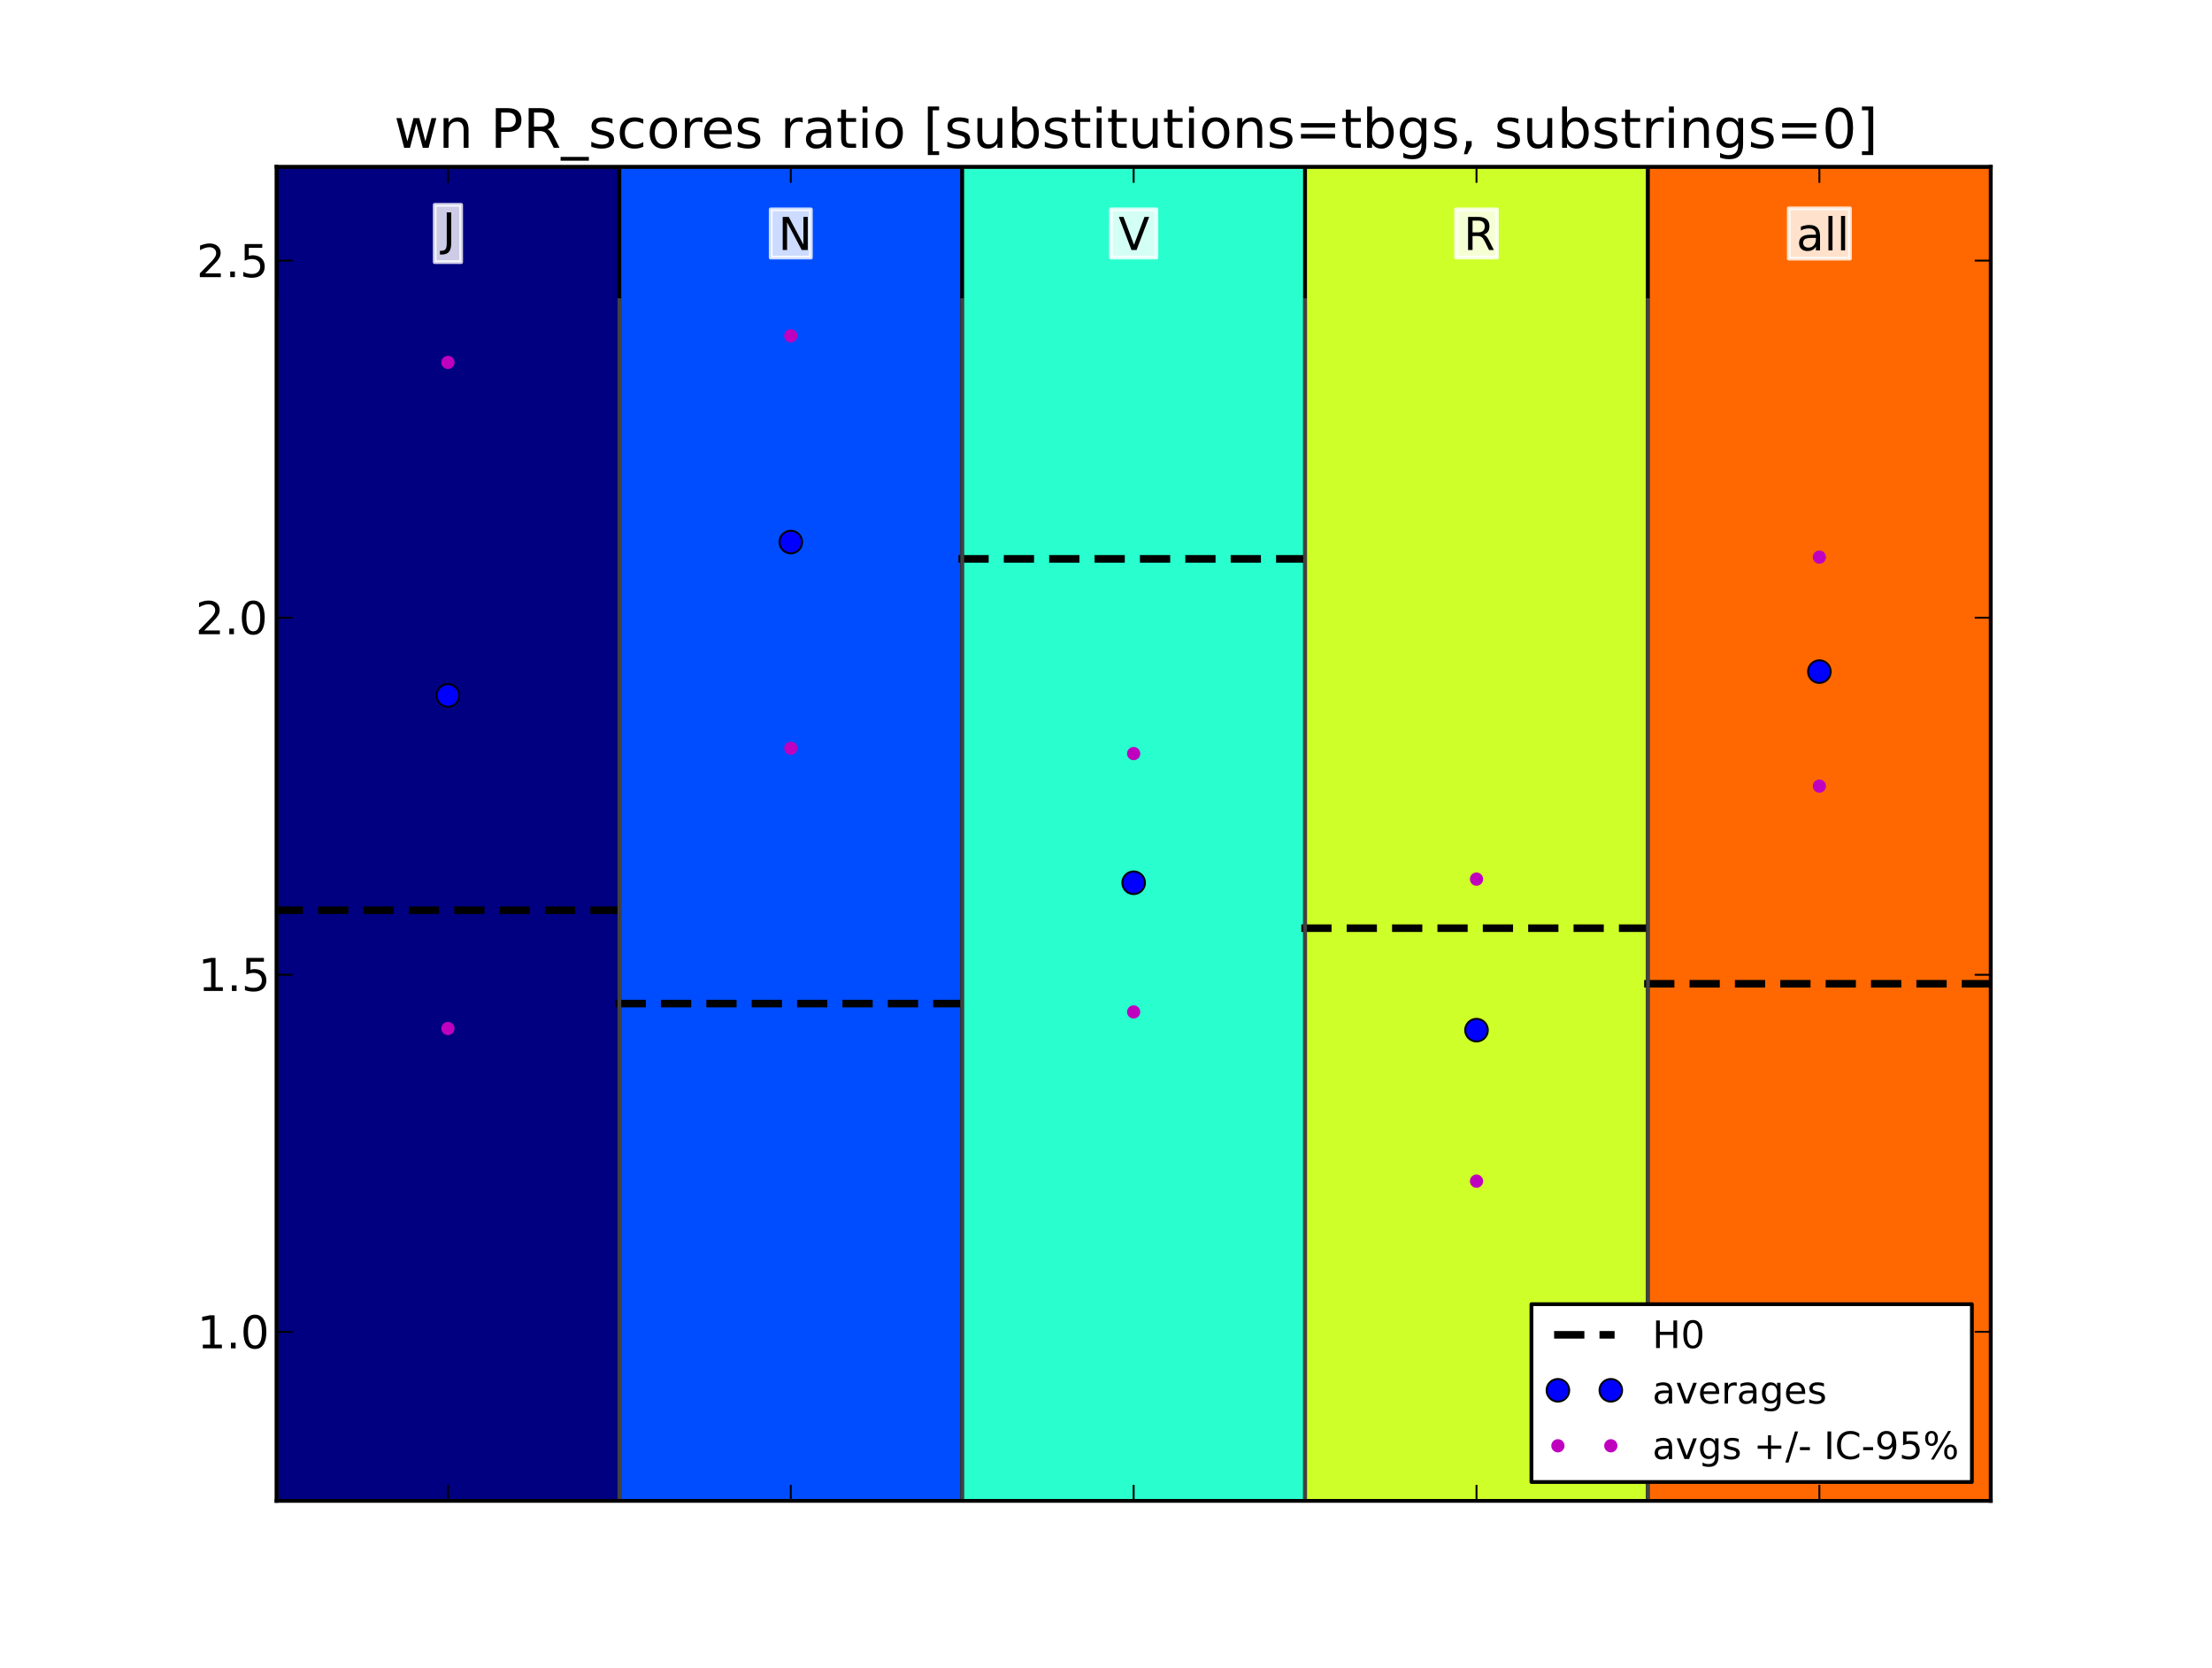 <?xml version="1.0" encoding="utf-8" standalone="no"?>
<!DOCTYPE svg PUBLIC "-//W3C//DTD SVG 1.1//EN"
  "http://www.w3.org/Graphics/SVG/1.1/DTD/svg11.dtd">
<!-- Created with matplotlib (http://matplotlib.sourceforge.net/) -->
<svg height="441pt" version="1.1" viewBox="0 0 585 441" width="585pt" xmlns="http://www.w3.org/2000/svg" xmlns:xlink="http://www.w3.org/1999/xlink">
 <defs>
  <style type="text/css">
*{stroke-linecap:square;stroke-linejoin:round;}
  </style>
 </defs>
 <g id="figure_1">
  <g id="patch_1">
   <path d="
M0 441
L585 441
L585 0
L0 0
z
" style="fill:#ffffff;"/>
  </g>
  <g id="axes_1">
   <g id="patch_2">
    <path d="
M73.125 396.9
L526.5 396.9
L526.5 44.1
L73.125 44.1
z
" style="fill:#ffffff;"/>
   </g>
   <g id="PolyCollection_1">
    <defs>
     <path d="
M73.125 -44.1
L73.125 -396.9
L163.8 -396.9
L163.8 -44.1
L163.8 -44.1
L73.125 -44.1
z
" id="C0_0_652ef2921d"/>
    </defs>
    <g clip-path="url(#p5873ec822d)">
     <use style="fill:#000080;opacity:0.15;stroke:#000000;stroke-linecap:butt;" x="0" xlink:href="#C0_0_652ef2921d" y="441.0"/>
    </g>
   </g>
   <g id="PolyCollection_2">
    <defs>
     <path d="
M163.8 -44.1
L163.8 -396.9
L254.475 -396.9
L254.475 -44.1
L254.475 -44.1
L163.8 -44.1
z
" id="C1_0_e4e3020cdb"/>
    </defs>
    <g clip-path="url(#p5873ec822d)">
     <use style="fill:#004dff;opacity:0.15;stroke:#000000;stroke-linecap:butt;" x="0" xlink:href="#C1_0_e4e3020cdb" y="441.0"/>
    </g>
   </g>
   <g id="PolyCollection_3">
    <defs>
     <path d="
M254.475 -44.1
L254.475 -396.9
L345.15 -396.9
L345.15 -44.1
L345.15 -44.1
L254.475 -44.1
z
" id="C2_0_a921b13bfc"/>
    </defs>
    <g clip-path="url(#p5873ec822d)">
     <use style="fill:#29ffce;opacity:0.15;stroke:#000000;stroke-linecap:butt;" x="0" xlink:href="#C2_0_a921b13bfc" y="441.0"/>
    </g>
   </g>
   <g id="PolyCollection_4">
    <defs>
     <path d="
M345.15 -44.1
L345.15 -396.9
L435.825 -396.9
L435.825 -44.1
L435.825 -44.1
L345.15 -44.1
z
" id="C3_0_50cd1b933e"/>
    </defs>
    <g clip-path="url(#p5873ec822d)">
     <use style="fill:#ceff29;opacity:0.15;stroke:#000000;stroke-linecap:butt;" x="0" xlink:href="#C3_0_50cd1b933e" y="441.0"/>
    </g>
   </g>
   <g id="PolyCollection_5">
    <defs>
     <path d="
M435.825 -44.1
L435.825 -396.9
L526.5 -396.9
L526.5 -44.1
L526.5 -44.1
L435.825 -44.1
z
" id="C4_0_7447bed151"/>
    </defs>
    <g clip-path="url(#p5873ec822d)">
     <use style="fill:#ff6800;opacity:0.15;stroke:#000000;stroke-linecap:butt;" x="0" xlink:href="#C4_0_7447bed151" y="441.0"/>
    </g>
   </g>
   <g id="line2d_1">
    <path clip-path="url(#p5873ec822d)" d="
M73.125 240.697
L163.8 240.697" style="fill:none;stroke:#000000;stroke-dasharray:6,6;stroke-dashoffset:0.0;stroke-linecap:butt;stroke-width:2;"/>
   </g>
   <g id="line2d_2">
    <path clip-path="url(#p5873ec822d)" d="
M163.8 265.392
L254.475 265.392" style="fill:none;stroke:#000000;stroke-dasharray:6,6;stroke-dashoffset:0.0;stroke-linecap:butt;stroke-width:2;"/>
   </g>
   <g id="line2d_3">
    <path clip-path="url(#p5873ec822d)" d="
M254.475 147.787
L345.15 147.787" style="fill:none;stroke:#000000;stroke-dasharray:6,6;stroke-dashoffset:0.0;stroke-linecap:butt;stroke-width:2;"/>
   </g>
   <g id="line2d_4">
    <path clip-path="url(#p5873ec822d)" d="
M345.15 245.446
L435.825 245.446" style="fill:none;stroke:#000000;stroke-dasharray:6,6;stroke-dashoffset:0.0;stroke-linecap:butt;stroke-width:2;"/>
   </g>
   <g id="line2d_5">
    <path clip-path="url(#p5873ec822d)" d="
M435.825 260.149
L526.5 260.149" style="fill:none;stroke:#000000;stroke-dasharray:6,6;stroke-dashoffset:0.0;stroke-linecap:butt;stroke-width:2;"/>
   </g>
   <g id="line2d_6">
    <defs>
     <path d="
M0 3
C0.796 3 1.559 2.684 2.121 2.121
C2.684 1.559 3 0.796 3 0
C3 -0.796 2.684 -1.559 2.121 -2.121
C1.559 -2.684 0.796 -3 0 -3
C-0.796 -3 -1.559 -2.684 -2.121 -2.121
C-2.684 -1.559 -3 -0.796 -3 0
C-3 0.796 -2.684 1.559 -2.121 2.121
C-1.559 2.684 -0.796 3 0 3
z
" id="m97ccdbe907" style="stroke:#000000;stroke-linecap:butt;stroke-width:0.5;"/>
    </defs>
    <g clip-path="url(#p5873ec822d)">
     <use style="fill:#0000ff;stroke:#000000;stroke-linecap:butt;stroke-width:0.5;" x="118.463" xlink:href="#m97ccdbe907" y="183.905"/>
    </g>
   </g>
   <g id="line2d_7">
    <defs>
     <path d="
M0 1.5
C0.398 1.5 0.779 1.342 1.061 1.061
C1.342 0.779 1.5 0.398 1.5 0
C1.5 -0.398 1.342 -0.779 1.061 -1.061
C0.779 -1.342 0.398 -1.5 0 -1.5
C-0.398 -1.5 -0.779 -1.342 -1.061 -1.061
C-1.342 -0.779 -1.5 -0.398 -1.5 0
C-1.5 0.398 -1.342 0.779 -1.061 1.061
C-0.779 1.342 -0.398 1.5 0 1.5
z
" id="mc0debf2262" style="stroke:#bf00bf;stroke-linecap:butt;stroke-width:0.5;"/>
    </defs>
    <g clip-path="url(#p5873ec822d)">
     <use style="fill:#bf00bf;stroke:#bf00bf;stroke-linecap:butt;stroke-width:0.5;" x="118.463" xlink:href="#mc0debf2262" y="271.979"/>
    </g>
   </g>
   <g id="line2d_8">
    <g clip-path="url(#p5873ec822d)">
     <use style="fill:#bf00bf;stroke:#bf00bf;stroke-linecap:butt;stroke-width:0.5;" x="118.463" xlink:href="#mc0debf2262" y="95.832"/>
    </g>
   </g>
   <g id="line2d_9">
    <path clip-path="url(#p5873ec822d)" d="
M73.125 396.9
L73.125 79.38" style="fill:none;opacity:0.3;stroke:#808080;"/>
   </g>
   <g id="line2d_10">
    <path clip-path="url(#p5873ec822d)" d="
M163.8 396.9
L163.8 79.38" style="fill:none;opacity:0.3;stroke:#808080;"/>
   </g>
   <g id="line2d_11">
    <g clip-path="url(#p5873ec822d)">
     <use style="fill:#0000ff;stroke:#000000;stroke-linecap:butt;stroke-width:0.5;" x="209.137" xlink:href="#m97ccdbe907" y="143.338"/>
    </g>
   </g>
   <g id="line2d_12">
    <g clip-path="url(#p5873ec822d)">
     <use style="fill:#bf00bf;stroke:#bf00bf;stroke-linecap:butt;stroke-width:0.5;" x="209.137" xlink:href="#mc0debf2262" y="197.868"/>
    </g>
   </g>
   <g id="line2d_13">
    <g clip-path="url(#p5873ec822d)">
     <use style="fill:#bf00bf;stroke:#bf00bf;stroke-linecap:butt;stroke-width:0.5;" x="209.137" xlink:href="#mc0debf2262" y="88.809"/>
    </g>
   </g>
   <g id="line2d_14">
    <path clip-path="url(#p5873ec822d)" d="
M163.8 396.9
L163.8 79.38" style="fill:none;opacity:0.3;stroke:#808080;"/>
   </g>
   <g id="line2d_15">
    <path clip-path="url(#p5873ec822d)" d="
M254.475 396.9
L254.475 79.38" style="fill:none;opacity:0.3;stroke:#808080;"/>
   </g>
   <g id="line2d_16">
    <g clip-path="url(#p5873ec822d)">
     <use style="fill:#0000ff;stroke:#000000;stroke-linecap:butt;stroke-width:0.5;" x="299.812" xlink:href="#m97ccdbe907" y="233.439"/>
    </g>
   </g>
   <g id="line2d_17">
    <g clip-path="url(#p5873ec822d)">
     <use style="fill:#bf00bf;stroke:#bf00bf;stroke-linecap:butt;stroke-width:0.5;" x="299.812" xlink:href="#mc0debf2262" y="267.598"/>
    </g>
   </g>
   <g id="line2d_18">
    <g clip-path="url(#p5873ec822d)">
     <use style="fill:#bf00bf;stroke:#bf00bf;stroke-linecap:butt;stroke-width:0.5;" x="299.812" xlink:href="#mc0debf2262" y="199.281"/>
    </g>
   </g>
   <g id="line2d_19">
    <path clip-path="url(#p5873ec822d)" d="
M254.475 396.9
L254.475 79.38" style="fill:none;opacity:0.3;stroke:#808080;"/>
   </g>
   <g id="line2d_20">
    <path clip-path="url(#p5873ec822d)" d="
M345.15 396.9
L345.15 79.38" style="fill:none;opacity:0.3;stroke:#808080;"/>
   </g>
   <g id="line2d_21">
    <g clip-path="url(#p5873ec822d)">
     <use style="fill:#0000ff;stroke:#000000;stroke-linecap:butt;stroke-width:0.5;" x="390.488" xlink:href="#m97ccdbe907" y="272.414"/>
    </g>
   </g>
   <g id="line2d_22">
    <g clip-path="url(#p5873ec822d)">
     <use style="fill:#bf00bf;stroke:#bf00bf;stroke-linecap:butt;stroke-width:0.5;" x="390.488" xlink:href="#mc0debf2262" y="312.353"/>
    </g>
   </g>
   <g id="line2d_23">
    <g clip-path="url(#p5873ec822d)">
     <use style="fill:#bf00bf;stroke:#bf00bf;stroke-linecap:butt;stroke-width:0.5;" x="390.488" xlink:href="#mc0debf2262" y="232.475"/>
    </g>
   </g>
   <g id="line2d_24">
    <path clip-path="url(#p5873ec822d)" d="
M345.15 396.9
L345.15 79.38" style="fill:none;opacity:0.3;stroke:#808080;"/>
   </g>
   <g id="line2d_25">
    <path clip-path="url(#p5873ec822d)" d="
M435.825 396.9
L435.825 79.38" style="fill:none;opacity:0.3;stroke:#808080;"/>
   </g>
   <g id="line2d_26">
    <g clip-path="url(#p5873ec822d)">
     <use style="fill:#0000ff;stroke:#000000;stroke-linecap:butt;stroke-width:0.5;" x="481.163" xlink:href="#m97ccdbe907" y="177.606"/>
    </g>
   </g>
   <g id="line2d_27">
    <g clip-path="url(#p5873ec822d)">
     <use style="fill:#bf00bf;stroke:#bf00bf;stroke-linecap:butt;stroke-width:0.5;" x="481.163" xlink:href="#mc0debf2262" y="207.883"/>
    </g>
   </g>
   <g id="line2d_28">
    <g clip-path="url(#p5873ec822d)">
     <use style="fill:#bf00bf;stroke:#bf00bf;stroke-linecap:butt;stroke-width:0.5;" x="481.163" xlink:href="#mc0debf2262" y="147.329"/>
    </g>
   </g>
   <g id="line2d_29">
    <path clip-path="url(#p5873ec822d)" d="
M435.825 396.9
L435.825 79.38" style="fill:none;opacity:0.3;stroke:#808080;"/>
   </g>
   <g id="line2d_30">
    <path clip-path="url(#p5873ec822d)" d="
M526.5 396.9
L526.5 79.38" style="fill:none;opacity:0.3;stroke:#808080;"/>
   </g>
   <g id="matplotlib.axis_1">
    <g id="xtick_1">
     <g id="line2d_31">
      <defs>
       <path d="
M0 0
L0 -4" id="m0012dd4eef" style="stroke:#000000;stroke-linecap:butt;stroke-width:0.5;"/>
      </defs>
      <g>
       <use style="stroke:#000000;stroke-linecap:butt;stroke-width:0.5;" x="118.463" xlink:href="#m0012dd4eef" y="396.9"/>
      </g>
     </g>
     <g id="line2d_32">
      <defs>
       <path d="
M0 0
L0 4" id="m476344969c" style="stroke:#000000;stroke-linecap:butt;stroke-width:0.5;"/>
      </defs>
      <g>
       <use style="stroke:#000000;stroke-linecap:butt;stroke-width:0.5;" x="118.463" xlink:href="#m476344969c" y="44.1"/>
      </g>
     </g>
    </g>
    <g id="xtick_2">
     <g id="line2d_33">
      <g>
       <use style="stroke:#000000;stroke-linecap:butt;stroke-width:0.5;" x="209.137" xlink:href="#m0012dd4eef" y="396.9"/>
      </g>
     </g>
     <g id="line2d_34">
      <g>
       <use style="stroke:#000000;stroke-linecap:butt;stroke-width:0.5;" x="209.137" xlink:href="#m476344969c" y="44.1"/>
      </g>
     </g>
    </g>
    <g id="xtick_3">
     <g id="line2d_35">
      <g>
       <use style="stroke:#000000;stroke-linecap:butt;stroke-width:0.5;" x="299.812" xlink:href="#m0012dd4eef" y="396.9"/>
      </g>
     </g>
     <g id="line2d_36">
      <g>
       <use style="stroke:#000000;stroke-linecap:butt;stroke-width:0.5;" x="299.812" xlink:href="#m476344969c" y="44.1"/>
      </g>
     </g>
    </g>
    <g id="xtick_4">
     <g id="line2d_37">
      <g>
       <use style="stroke:#000000;stroke-linecap:butt;stroke-width:0.5;" x="390.488" xlink:href="#m0012dd4eef" y="396.9"/>
      </g>
     </g>
     <g id="line2d_38">
      <g>
       <use style="stroke:#000000;stroke-linecap:butt;stroke-width:0.5;" x="390.488" xlink:href="#m476344969c" y="44.1"/>
      </g>
     </g>
    </g>
    <g id="xtick_5">
     <g id="line2d_39">
      <g>
       <use style="stroke:#000000;stroke-linecap:butt;stroke-width:0.5;" x="481.163" xlink:href="#m0012dd4eef" y="396.9"/>
      </g>
     </g>
     <g id="line2d_40">
      <g>
       <use style="stroke:#000000;stroke-linecap:butt;stroke-width:0.5;" x="481.163" xlink:href="#m476344969c" y="44.1"/>
      </g>
     </g>
    </g>
   </g>
   <g id="matplotlib.axis_2">
    <g id="ytick_1">
     <g id="line2d_41">
      <defs>
       <path d="
M0 0
L4 0" id="me8a85f7bf6" style="stroke:#000000;stroke-linecap:butt;stroke-width:0.5;"/>
      </defs>
      <g>
       <use style="stroke:#000000;stroke-linecap:butt;stroke-width:0.5;" x="73.125" xlink:href="#me8a85f7bf6" y="352.191"/>
      </g>
     </g>
     <g id="line2d_42">
      <defs>
       <path d="
M0 0
L-4 0" id="m1a32005dea" style="stroke:#000000;stroke-linecap:butt;stroke-width:0.5;"/>
      </defs>
      <g>
       <use style="stroke:#000000;stroke-linecap:butt;stroke-width:0.5;" x="526.5" xlink:href="#m1a32005dea" y="352.191"/>
      </g>
     </g>
     <g id="text_1">
      <!-- 1.0 -->
      <defs>
       <path d="
M12.406 8.297
L28.516 8.297
L28.516 63.922
L10.984 60.406
L10.984 69.391
L28.422 72.906
L38.281 72.906
L38.281 8.297
L54.391 8.297
L54.391 0
L12.406 0
z
" id="DejaVuSans-31"/>
       <path d="
M31.781 66.406
Q24.172 66.406 20.328 58.906
Q16.5 51.422 16.5 36.375
Q16.5 21.391 20.328 13.891
Q24.172 6.391 31.781 6.391
Q39.453 6.391 43.281 13.891
Q47.125 21.391 47.125 36.375
Q47.125 51.422 43.281 58.906
Q39.453 66.406 31.781 66.406
M31.781 74.219
Q44.047 74.219 50.516 64.516
Q56.984 54.828 56.984 36.375
Q56.984 17.969 50.516 8.266
Q44.047 -1.422 31.781 -1.422
Q19.531 -1.422 13.062 8.266
Q6.594 17.969 6.594 36.375
Q6.594 54.828 13.062 64.516
Q19.531 74.219 31.781 74.219" id="DejaVuSans-30"/>
       <path d="
M10.688 12.406
L21 12.406
L21 0
L10.688 0
z
" id="DejaVuSans-2e"/>
      </defs>
      <g transform="translate(52.156 356.559)scale(0.12 -0.12)">
       <use xlink:href="#DejaVuSans-31"/>
       <use x="63.623" xlink:href="#DejaVuSans-2e"/>
       <use x="95.41" xlink:href="#DejaVuSans-30"/>
      </g>
     </g>
    </g>
    <g id="ytick_2">
     <g id="line2d_43">
      <g>
       <use style="stroke:#000000;stroke-linecap:butt;stroke-width:0.5;" x="73.125" xlink:href="#me8a85f7bf6" y="257.767"/>
      </g>
     </g>
     <g id="line2d_44">
      <g>
       <use style="stroke:#000000;stroke-linecap:butt;stroke-width:0.5;" x="526.5" xlink:href="#m1a32005dea" y="257.767"/>
      </g>
     </g>
     <g id="text_2">
      <!-- 1.5 -->
      <defs>
       <path d="
M10.797 72.906
L49.516 72.906
L49.516 64.594
L19.828 64.594
L19.828 46.734
Q21.969 47.469 24.109 47.828
Q26.266 48.188 28.422 48.188
Q40.625 48.188 47.75 41.5
Q54.891 34.812 54.891 23.391
Q54.891 11.625 47.562 5.094
Q40.234 -1.422 26.906 -1.422
Q22.312 -1.422 17.547 -0.641
Q12.797 0.141 7.719 1.703
L7.719 11.625
Q12.109 9.234 16.797 8.062
Q21.484 6.891 26.703 6.891
Q35.156 6.891 40.078 11.328
Q45.016 15.766 45.016 23.391
Q45.016 31 40.078 35.438
Q35.156 39.891 26.703 39.891
Q22.75 39.891 18.812 39.016
Q14.891 38.141 10.797 36.281
z
" id="DejaVuSans-35"/>
      </defs>
      <g transform="translate(52.407 262.056)scale(0.12 -0.12)">
       <use xlink:href="#DejaVuSans-31"/>
       <use x="63.623" xlink:href="#DejaVuSans-2e"/>
       <use x="95.41" xlink:href="#DejaVuSans-35"/>
      </g>
     </g>
    </g>
    <g id="ytick_3">
     <g id="line2d_45">
      <g>
       <use style="stroke:#000000;stroke-linecap:butt;stroke-width:0.5;" x="73.125" xlink:href="#me8a85f7bf6" y="163.342"/>
      </g>
     </g>
     <g id="line2d_46">
      <g>
       <use style="stroke:#000000;stroke-linecap:butt;stroke-width:0.5;" x="526.5" xlink:href="#m1a32005dea" y="163.342"/>
      </g>
     </g>
     <g id="text_3">
      <!-- 2.0 -->
      <defs>
       <path d="
M19.188 8.297
L53.609 8.297
L53.609 0
L7.328 0
L7.328 8.297
Q12.938 14.109 22.625 23.891
Q32.328 33.688 34.812 36.531
Q39.547 41.844 41.422 45.531
Q43.312 49.219 43.312 52.781
Q43.312 58.594 39.234 62.25
Q35.156 65.922 28.609 65.922
Q23.969 65.922 18.812 64.312
Q13.672 62.703 7.812 59.422
L7.812 69.391
Q13.766 71.781 18.938 73
Q24.125 74.219 28.422 74.219
Q39.75 74.219 46.484 68.547
Q53.219 62.891 53.219 53.422
Q53.219 48.922 51.531 44.891
Q49.859 40.875 45.406 35.406
Q44.188 33.984 37.641 27.219
Q31.109 20.453 19.188 8.297" id="DejaVuSans-32"/>
      </defs>
      <g transform="translate(51.718 167.71)scale(0.12 -0.12)">
       <use xlink:href="#DejaVuSans-32"/>
       <use x="63.623" xlink:href="#DejaVuSans-2e"/>
       <use x="95.41" xlink:href="#DejaVuSans-30"/>
      </g>
     </g>
    </g>
    <g id="ytick_4">
     <g id="line2d_47">
      <g>
       <use style="stroke:#000000;stroke-linecap:butt;stroke-width:0.5;" x="73.125" xlink:href="#me8a85f7bf6" y="68.918"/>
      </g>
     </g>
     <g id="line2d_48">
      <g>
       <use style="stroke:#000000;stroke-linecap:butt;stroke-width:0.5;" x="526.5" xlink:href="#m1a32005dea" y="68.918"/>
      </g>
     </g>
     <g id="text_4">
      <!-- 2.5 -->
      <g transform="translate(51.969 73.286)scale(0.12 -0.12)">
       <use xlink:href="#DejaVuSans-32"/>
       <use x="63.623" xlink:href="#DejaVuSans-2e"/>
       <use x="95.41" xlink:href="#DejaVuSans-35"/>
      </g>
     </g>
    </g>
   </g>
   <g id="patch_3">
    <path d="
M73.125 44.1
L526.5 44.1" style="fill:none;stroke:#000000;"/>
   </g>
   <g id="patch_4">
    <path d="
M526.5 396.9
L526.5 44.1" style="fill:none;stroke:#000000;"/>
   </g>
   <g id="patch_5">
    <path d="
M73.125 396.9
L526.5 396.9" style="fill:none;stroke:#000000;"/>
   </g>
   <g id="patch_6">
    <path d="
M73.125 396.9
L73.125 44.1" style="fill:none;stroke:#000000;"/>
   </g>
   <g id="text_5">
    <g id="patch_7">
     <path d="
M114.972 69.315
L121.953 69.315
L121.953 54.165
L114.972 54.165
z
" style="fill:#ffffff;opacity:0.8;stroke:#ffffff;"/>
    </g>
    <!-- J -->
    <defs>
     <path d="
M9.812 72.906
L19.672 72.906
L19.672 5.078
Q19.672 -8.109 14.672 -14.062
Q9.672 -20.016 -1.422 -20.016
L-5.172 -20.016
L-5.172 -11.719
L-2.094 -11.719
Q4.438 -11.719 7.125 -8.047
Q9.812 -4.391 9.812 5.078
z
" id="DejaVuSans-4a"/>
    </defs>
    <g transform="translate(116.972 64.913)scale(0.12 -0.12)">
     <use xlink:href="#DejaVuSans-4a"/>
    </g>
   </g>
   <g id="text_6">
    <g id="patch_8">
     <path d="
M203.827 68.114
L214.448 68.114
L214.448 55.366
L203.827 55.366
z
" style="fill:#ffffff;opacity:0.8;stroke:#ffffff;"/>
    </g>
    <!-- N -->
    <defs>
     <path d="
M9.812 72.906
L23.094 72.906
L55.422 11.922
L55.422 72.906
L64.984 72.906
L64.984 0
L51.703 0
L19.391 60.984
L19.391 0
L9.812 0
z
" id="DejaVuSans-4e"/>
    </defs>
    <g transform="translate(205.827 66.114)scale(0.12 -0.12)">
     <use xlink:href="#DejaVuSans-4e"/>
    </g>
   </g>
   <g id="text_7">
    <g id="patch_9">
     <path d="
M293.805 68.114
L305.82 68.114
L305.82 55.366
L293.805 55.366
z
" style="fill:#ffffff;opacity:0.8;stroke:#ffffff;"/>
    </g>
    <!-- V -->
    <defs>
     <path d="
M28.609 0
L0.781 72.906
L11.078 72.906
L34.188 11.531
L57.328 72.906
L67.578 72.906
L39.797 0
z
" id="DejaVuSans-56"/>
    </defs>
    <g transform="translate(295.805 66.114)scale(0.12 -0.12)">
     <use xlink:href="#DejaVuSans-56"/>
    </g>
   </g>
   <g id="text_8">
    <g id="patch_10">
     <path d="
M385.08 68.114
L395.895 68.114
L395.895 55.366
L385.08 55.366
z
" style="fill:#ffffff;opacity:0.8;stroke:#ffffff;"/>
    </g>
    <!-- R -->
    <defs>
     <path d="
M44.391 34.188
Q47.562 33.109 50.562 29.594
Q53.562 26.078 56.594 19.922
L66.609 0
L56 0
L46.688 18.703
Q43.062 26.031 39.672 28.422
Q36.281 30.812 30.422 30.812
L19.672 30.812
L19.672 0
L9.812 0
L9.812 72.906
L32.078 72.906
Q44.578 72.906 50.734 67.672
Q56.891 62.453 56.891 51.906
Q56.891 45.016 53.688 40.469
Q50.484 35.938 44.391 34.188
M19.672 64.797
L19.672 38.922
L32.078 38.922
Q39.203 38.922 42.844 42.219
Q46.484 45.516 46.484 51.906
Q46.484 58.297 42.844 61.547
Q39.203 64.797 32.078 64.797
z
" id="DejaVuSans-52"/>
    </defs>
    <g transform="translate(387.08 66.114)scale(0.12 -0.12)">
     <use xlink:href="#DejaVuSans-52"/>
    </g>
   </g>
   <g id="text_9">
    <g id="patch_11">
     <path d="
M473.074 68.384
L489.251 68.384
L489.251 55.096
L473.074 55.096
z
" style="fill:#ffffff;opacity:0.8;stroke:#ffffff;"/>
    </g>
    <!-- all -->
    <defs>
     <path d="
M9.422 75.984
L18.406 75.984
L18.406 0
L9.422 0
z
" id="DejaVuSans-6c"/>
     <path d="
M34.281 27.484
Q23.391 27.484 19.188 25
Q14.984 22.516 14.984 16.5
Q14.984 11.719 18.141 8.906
Q21.297 6.109 26.703 6.109
Q34.188 6.109 38.703 11.406
Q43.219 16.703 43.219 25.484
L43.219 27.484
z

M52.203 31.203
L52.203 0
L43.219 0
L43.219 8.297
Q40.141 3.328 35.547 0.953
Q30.953 -1.422 24.312 -1.422
Q15.922 -1.422 10.953 3.297
Q6 8.016 6 15.922
Q6 25.141 12.172 29.828
Q18.359 34.516 30.609 34.516
L43.219 34.516
L43.219 35.406
Q43.219 41.609 39.141 45
Q35.062 48.391 27.688 48.391
Q23 48.391 18.547 47.266
Q14.109 46.141 10.016 43.891
L10.016 52.203
Q14.938 54.109 19.578 55.047
Q24.219 56 28.609 56
Q40.484 56 46.344 49.844
Q52.203 43.703 52.203 31.203" id="DejaVuSans-61"/>
    </defs>
    <g transform="translate(475.074 66.214)scale(0.12 -0.12)">
     <use xlink:href="#DejaVuSans-61"/>
     <use x="61.279" xlink:href="#DejaVuSans-6c"/>
     <use x="89.062" xlink:href="#DejaVuSans-6c"/>
    </g>
   </g>
   <g id="text_10">
    <!-- wn PR_scores ratio [substitutions=tbgs, substrings=0] -->
    <defs>
     <path d="
M45.406 27.984
Q45.406 37.75 41.375 43.109
Q37.359 48.484 30.078 48.484
Q22.859 48.484 18.828 43.109
Q14.797 37.75 14.797 27.984
Q14.797 18.266 18.828 12.891
Q22.859 7.516 30.078 7.516
Q37.359 7.516 41.375 12.891
Q45.406 18.266 45.406 27.984
M54.391 6.781
Q54.391 -7.172 48.188 -13.984
Q42 -20.797 29.203 -20.797
Q24.469 -20.797 20.266 -20.094
Q16.062 -19.391 12.109 -17.922
L12.109 -9.188
Q16.062 -11.328 19.922 -12.344
Q23.781 -13.375 27.781 -13.375
Q36.625 -13.375 41.016 -8.766
Q45.406 -4.156 45.406 5.172
L45.406 9.625
Q42.625 4.781 38.281 2.391
Q33.938 0 27.875 0
Q17.828 0 11.672 7.656
Q5.516 15.328 5.516 27.984
Q5.516 40.672 11.672 48.328
Q17.828 56 27.875 56
Q33.938 56 38.281 53.609
Q42.625 51.219 45.406 46.391
L45.406 54.688
L54.391 54.688
z
" id="DejaVuSans-67"/>
     <path d="
M11.719 12.406
L22.016 12.406
L22.016 4
L14.016 -11.625
L7.719 -11.625
L11.719 4
z
" id="DejaVuSans-2c"/>
     <path d="
M56.203 29.594
L56.203 25.203
L14.891 25.203
Q15.484 15.922 20.484 11.062
Q25.484 6.203 34.422 6.203
Q39.594 6.203 44.453 7.469
Q49.312 8.734 54.109 11.281
L54.109 2.781
Q49.266 0.734 44.188 -0.344
Q39.109 -1.422 33.891 -1.422
Q20.797 -1.422 13.156 6.188
Q5.516 13.812 5.516 26.812
Q5.516 40.234 12.766 48.109
Q20.016 56 32.328 56
Q43.359 56 49.781 48.891
Q56.203 41.797 56.203 29.594
M47.219 32.234
Q47.125 39.594 43.094 43.984
Q39.062 48.391 32.422 48.391
Q24.906 48.391 20.391 44.141
Q15.875 39.891 15.188 32.172
z
" id="DejaVuSans-65"/>
     <path d="
M10.594 45.406
L73.188 45.406
L73.188 37.203
L10.594 37.203
z

M10.594 25.484
L73.188 25.484
L73.188 17.188
L10.594 17.188
z
" id="DejaVuSans-3d"/>
     <path d="
M30.609 48.391
Q23.391 48.391 19.188 42.75
Q14.984 37.109 14.984 27.297
Q14.984 17.484 19.156 11.844
Q23.344 6.203 30.609 6.203
Q37.797 6.203 41.984 11.859
Q46.188 17.531 46.188 27.297
Q46.188 37.016 41.984 42.703
Q37.797 48.391 30.609 48.391
M30.609 56
Q42.328 56 49.016 48.375
Q55.719 40.766 55.719 27.297
Q55.719 13.875 49.016 6.219
Q42.328 -1.422 30.609 -1.422
Q18.844 -1.422 12.172 6.219
Q5.516 13.875 5.516 27.297
Q5.516 40.766 12.172 48.375
Q18.844 56 30.609 56" id="DejaVuSans-6f"/>
     <path d="
M8.594 75.984
L29.297 75.984
L29.297 69
L17.578 69
L17.578 -6.203
L29.297 -6.203
L29.297 -13.188
L8.594 -13.188
z
" id="DejaVuSans-5b"/>
     <path d="
M54.891 33.016
L54.891 0
L45.906 0
L45.906 32.719
Q45.906 40.484 42.875 44.328
Q39.844 48.188 33.797 48.188
Q26.516 48.188 22.312 43.547
Q18.109 38.922 18.109 30.906
L18.109 0
L9.078 0
L9.078 54.688
L18.109 54.688
L18.109 46.188
Q21.344 51.125 25.703 53.562
Q30.078 56 35.797 56
Q45.219 56 50.047 50.172
Q54.891 44.344 54.891 33.016" id="DejaVuSans-6e"/>
     <path d="
M50.984 -16.609
L50.984 -23.578
L-0.984 -23.578
L-0.984 -16.609
z
" id="DejaVuSans-5f"/>
     <path d="
M30.422 75.984
L30.422 -13.188
L9.719 -13.188
L9.719 -6.203
L21.391 -6.203
L21.391 69
L9.719 69
L9.719 75.984
z
" id="DejaVuSans-5d"/>
     <path id="DejaVuSans-20"/>
     <path d="
M9.422 54.688
L18.406 54.688
L18.406 0
L9.422 0
z

M9.422 75.984
L18.406 75.984
L18.406 64.594
L9.422 64.594
z
" id="DejaVuSans-69"/>
     <path d="
M8.5 21.578
L8.5 54.688
L17.484 54.688
L17.484 21.922
Q17.484 14.156 20.5 10.266
Q23.531 6.391 29.594 6.391
Q36.859 6.391 41.078 11.031
Q45.312 15.672 45.312 23.688
L45.312 54.688
L54.297 54.688
L54.297 0
L45.312 0
L45.312 8.406
Q42.047 3.422 37.719 1
Q33.406 -1.422 27.688 -1.422
Q18.266 -1.422 13.375 4.438
Q8.5 10.297 8.5 21.578
M31.109 56
z
" id="DejaVuSans-75"/>
     <path d="
M18.312 70.219
L18.312 54.688
L36.812 54.688
L36.812 47.703
L18.312 47.703
L18.312 18.016
Q18.312 11.328 20.141 9.422
Q21.969 7.516 27.594 7.516
L36.812 7.516
L36.812 0
L27.594 0
Q17.188 0 13.234 3.875
Q9.281 7.766 9.281 18.016
L9.281 47.703
L2.688 47.703
L2.688 54.688
L9.281 54.688
L9.281 70.219
z
" id="DejaVuSans-74"/>
     <path d="
M4.203 54.688
L13.188 54.688
L24.422 12.016
L35.594 54.688
L46.188 54.688
L57.422 12.016
L68.609 54.688
L77.594 54.688
L63.281 0
L52.688 0
L40.922 44.828
L29.109 0
L18.5 0
z
" id="DejaVuSans-77"/>
     <path d="
M19.672 64.797
L19.672 37.406
L32.078 37.406
Q38.969 37.406 42.719 40.969
Q46.484 44.531 46.484 51.125
Q46.484 57.672 42.719 61.234
Q38.969 64.797 32.078 64.797
z

M9.812 72.906
L32.078 72.906
Q44.344 72.906 50.609 67.359
Q56.891 61.812 56.891 51.125
Q56.891 40.328 50.609 34.812
Q44.344 29.297 32.078 29.297
L19.672 29.297
L19.672 0
L9.812 0
z
" id="DejaVuSans-50"/>
     <path d="
M48.688 27.297
Q48.688 37.203 44.609 42.844
Q40.531 48.484 33.406 48.484
Q26.266 48.484 22.188 42.844
Q18.109 37.203 18.109 27.297
Q18.109 17.391 22.188 11.75
Q26.266 6.109 33.406 6.109
Q40.531 6.109 44.609 11.75
Q48.688 17.391 48.688 27.297
M18.109 46.391
Q20.953 51.266 25.266 53.625
Q29.594 56 35.594 56
Q45.562 56 51.781 48.094
Q58.016 40.188 58.016 27.297
Q58.016 14.406 51.781 6.484
Q45.562 -1.422 35.594 -1.422
Q29.594 -1.422 25.266 0.953
Q20.953 3.328 18.109 8.203
L18.109 0
L9.078 0
L9.078 75.984
L18.109 75.984
z
" id="DejaVuSans-62"/>
     <path d="
M48.781 52.594
L48.781 44.188
Q44.969 46.297 41.141 47.344
Q37.312 48.391 33.406 48.391
Q24.656 48.391 19.812 42.844
Q14.984 37.312 14.984 27.297
Q14.984 17.281 19.812 11.734
Q24.656 6.203 33.406 6.203
Q37.312 6.203 41.141 7.25
Q44.969 8.297 48.781 10.406
L48.781 2.094
Q45.016 0.344 40.984 -0.531
Q36.969 -1.422 32.422 -1.422
Q20.062 -1.422 12.781 6.344
Q5.516 14.109 5.516 27.297
Q5.516 40.672 12.859 48.328
Q20.219 56 33.016 56
Q37.156 56 41.109 55.141
Q45.062 54.297 48.781 52.594" id="DejaVuSans-63"/>
     <path d="
M44.281 53.078
L44.281 44.578
Q40.484 46.531 36.375 47.5
Q32.281 48.484 27.875 48.484
Q21.188 48.484 17.844 46.438
Q14.5 44.391 14.5 40.281
Q14.5 37.156 16.891 35.375
Q19.281 33.594 26.516 31.984
L29.594 31.297
Q39.156 29.25 43.188 25.516
Q47.219 21.781 47.219 15.094
Q47.219 7.469 41.188 3.016
Q35.156 -1.422 24.609 -1.422
Q20.219 -1.422 15.453 -0.562
Q10.688 0.297 5.422 2
L5.422 11.281
Q10.406 8.688 15.234 7.391
Q20.062 6.109 24.812 6.109
Q31.156 6.109 34.562 8.281
Q37.984 10.453 37.984 14.406
Q37.984 18.062 35.516 20.016
Q33.062 21.969 24.703 23.781
L21.578 24.516
Q13.234 26.266 9.516 29.906
Q5.812 33.547 5.812 39.891
Q5.812 47.609 11.281 51.797
Q16.75 56 26.812 56
Q31.781 56 36.172 55.266
Q40.578 54.547 44.281 53.078" id="DejaVuSans-73"/>
     <path d="
M41.109 46.297
Q39.594 47.172 37.812 47.578
Q36.031 48 33.891 48
Q26.266 48 22.188 43.047
Q18.109 38.094 18.109 28.812
L18.109 0
L9.078 0
L9.078 54.688
L18.109 54.688
L18.109 46.188
Q20.953 51.172 25.484 53.578
Q30.031 56 36.531 56
Q37.453 56 38.578 55.875
Q39.703 55.766 41.062 55.516
z
" id="DejaVuSans-72"/>
    </defs>
    <g transform="translate(104.23 39.1)scale(0.144 -0.144)">
     <use xlink:href="#DejaVuSans-77"/>
     <use x="81.787" xlink:href="#DejaVuSans-6e"/>
     <use x="145.166" xlink:href="#DejaVuSans-20"/>
     <use x="176.953" xlink:href="#DejaVuSans-50"/>
     <use x="237.256" xlink:href="#DejaVuSans-52"/>
     <use x="306.738" xlink:href="#DejaVuSans-5f"/>
     <use x="356.738" xlink:href="#DejaVuSans-73"/>
     <use x="408.838" xlink:href="#DejaVuSans-63"/>
     <use x="463.818" xlink:href="#DejaVuSans-6f"/>
     <use x="525.0" xlink:href="#DejaVuSans-72"/>
     <use x="563.863" xlink:href="#DejaVuSans-65"/>
     <use x="625.387" xlink:href="#DejaVuSans-73"/>
     <use x="677.486" xlink:href="#DejaVuSans-20"/>
     <use x="709.273" xlink:href="#DejaVuSans-72"/>
     <use x="750.387" xlink:href="#DejaVuSans-61"/>
     <use x="811.666" xlink:href="#DejaVuSans-74"/>
     <use x="850.875" xlink:href="#DejaVuSans-69"/>
     <use x="878.658" xlink:href="#DejaVuSans-6f"/>
     <use x="939.84" xlink:href="#DejaVuSans-20"/>
     <use x="971.627" xlink:href="#DejaVuSans-5b"/>
     <use x="1010.641" xlink:href="#DejaVuSans-73"/>
     <use x="1062.74" xlink:href="#DejaVuSans-75"/>
     <use x="1126.119" xlink:href="#DejaVuSans-62"/>
     <use x="1189.596" xlink:href="#DejaVuSans-73"/>
     <use x="1241.695" xlink:href="#DejaVuSans-74"/>
     <use x="1280.904" xlink:href="#DejaVuSans-69"/>
     <use x="1308.688" xlink:href="#DejaVuSans-74"/>
     <use x="1347.896" xlink:href="#DejaVuSans-75"/>
     <use x="1411.275" xlink:href="#DejaVuSans-74"/>
     <use x="1450.484" xlink:href="#DejaVuSans-69"/>
     <use x="1478.268" xlink:href="#DejaVuSans-6f"/>
     <use x="1539.449" xlink:href="#DejaVuSans-6e"/>
     <use x="1602.828" xlink:href="#DejaVuSans-73"/>
     <use x="1654.928" xlink:href="#DejaVuSans-3d"/>
     <use x="1738.717" xlink:href="#DejaVuSans-74"/>
     <use x="1777.926" xlink:href="#DejaVuSans-62"/>
     <use x="1841.402" xlink:href="#DejaVuSans-67"/>
     <use x="1904.879" xlink:href="#DejaVuSans-73"/>
     <use x="1956.979" xlink:href="#DejaVuSans-2c"/>
     <use x="1988.766" xlink:href="#DejaVuSans-20"/>
     <use x="2020.553" xlink:href="#DejaVuSans-73"/>
     <use x="2072.652" xlink:href="#DejaVuSans-75"/>
     <use x="2136.031" xlink:href="#DejaVuSans-62"/>
     <use x="2199.508" xlink:href="#DejaVuSans-73"/>
     <use x="2251.607" xlink:href="#DejaVuSans-74"/>
     <use x="2290.816" xlink:href="#DejaVuSans-72"/>
     <use x="2331.93" xlink:href="#DejaVuSans-69"/>
     <use x="2359.713" xlink:href="#DejaVuSans-6e"/>
     <use x="2423.092" xlink:href="#DejaVuSans-67"/>
     <use x="2486.568" xlink:href="#DejaVuSans-73"/>
     <use x="2538.668" xlink:href="#DejaVuSans-3d"/>
     <use x="2622.457" xlink:href="#DejaVuSans-30"/>
     <use x="2686.08" xlink:href="#DejaVuSans-5d"/>
    </g>
   </g>
   <g id="legend_1">
    <g id="patch_12">
     <path d="
M405.016 391.902
L521.502 391.902
L521.502 344.886
L405.016 344.886
L405.016 391.902
z
" style="fill:#ffffff;stroke:#000000;"/>
    </g>
    <g id="line2d_49">
     <path d="
M412.013 352.982
L426.007 352.982" style="fill:none;stroke:#000000;stroke-dasharray:6,6;stroke-dashoffset:0.0;stroke-linecap:butt;stroke-width:2;"/>
    </g>
    <g id="line2d_50"/>
    <g id="text_11">
     <!-- H0 -->
     <defs>
      <path d="
M9.812 72.906
L19.672 72.906
L19.672 43.016
L55.516 43.016
L55.516 72.906
L65.375 72.906
L65.375 0
L55.516 0
L55.516 34.719
L19.672 34.719
L19.672 0
L9.812 0
z
" id="DejaVuSans-48"/>
     </defs>
     <g transform="translate(437.003 356.48)scale(0.1 -0.1)">
      <use xlink:href="#DejaVuSans-48"/>
      <use x="75.195" xlink:href="#DejaVuSans-30"/>
     </g>
    </g>
    <g id="line2d_51"/>
    <g id="line2d_52">
     <g>
      <use style="fill:#0000ff;stroke:#000000;stroke-linecap:butt;stroke-width:0.5;" x="412.013" xlink:href="#m97ccdbe907" y="367.654"/>
      <use style="fill:#0000ff;stroke:#000000;stroke-linecap:butt;stroke-width:0.5;" x="426.007" xlink:href="#m97ccdbe907" y="367.654"/>
     </g>
    </g>
    <g id="text_12">
     <!-- averages -->
     <defs>
      <path d="
M2.984 54.688
L12.5 54.688
L29.594 8.797
L46.688 54.688
L56.203 54.688
L35.688 0
L23.484 0
z
" id="DejaVuSans-76"/>
     </defs>
     <g transform="translate(437.003 371.152)scale(0.1 -0.1)">
      <use xlink:href="#DejaVuSans-61"/>
      <use x="61.279" xlink:href="#DejaVuSans-76"/>
      <use x="120.459" xlink:href="#DejaVuSans-65"/>
      <use x="181.982" xlink:href="#DejaVuSans-72"/>
      <use x="223.096" xlink:href="#DejaVuSans-61"/>
      <use x="284.375" xlink:href="#DejaVuSans-67"/>
      <use x="347.852" xlink:href="#DejaVuSans-65"/>
      <use x="409.375" xlink:href="#DejaVuSans-73"/>
     </g>
    </g>
    <g id="line2d_53"/>
    <g id="line2d_54">
     <g>
      <use style="fill:#bf00bf;stroke:#bf00bf;stroke-linecap:butt;stroke-width:0.5;" x="412.013" xlink:href="#mc0debf2262" y="382.326"/>
      <use style="fill:#bf00bf;stroke:#bf00bf;stroke-linecap:butt;stroke-width:0.5;" x="426.007" xlink:href="#mc0debf2262" y="382.326"/>
     </g>
    </g>
    <g id="text_13">
     <!-- avgs +/- IC-95% -->
     <defs>
      <path d="
M46 62.703
L46 35.5
L73.188 35.5
L73.188 27.203
L46 27.203
L46 0
L37.797 0
L37.797 27.203
L10.594 27.203
L10.594 35.5
L37.797 35.5
L37.797 62.703
z
" id="DejaVuSans-2b"/>
      <path d="
M25.391 72.906
L33.688 72.906
L8.297 -9.281
L0 -9.281
z
" id="DejaVuSans-2f"/>
      <path d="
M4.891 31.391
L31.203 31.391
L31.203 23.391
L4.891 23.391
z
" id="DejaVuSans-2d"/>
      <path d="
M72.703 32.078
Q68.453 32.078 66.031 28.469
Q63.625 24.859 63.625 18.406
Q63.625 12.062 66.031 8.422
Q68.453 4.781 72.703 4.781
Q76.859 4.781 79.266 8.422
Q81.688 12.062 81.688 18.406
Q81.688 24.812 79.266 28.438
Q76.859 32.078 72.703 32.078
M72.703 38.281
Q80.422 38.281 84.953 32.906
Q89.5 27.547 89.5 18.406
Q89.5 9.281 84.938 3.922
Q80.375 -1.422 72.703 -1.422
Q64.891 -1.422 60.344 3.922
Q55.812 9.281 55.812 18.406
Q55.812 27.594 60.375 32.938
Q64.938 38.281 72.703 38.281
M22.312 68.016
Q18.109 68.016 15.688 64.375
Q13.281 60.75 13.281 54.391
Q13.281 47.953 15.672 44.328
Q18.062 40.719 22.312 40.719
Q26.562 40.719 28.969 44.328
Q31.391 47.953 31.391 54.391
Q31.391 60.688 28.953 64.344
Q26.516 68.016 22.312 68.016
M66.406 74.219
L74.219 74.219
L28.609 -1.422
L20.797 -1.422
z

M22.312 74.219
Q30.031 74.219 34.609 68.875
Q39.203 63.531 39.203 54.391
Q39.203 45.172 34.641 39.844
Q30.078 34.516 22.312 34.516
Q14.547 34.516 10.031 39.859
Q5.516 45.219 5.516 54.391
Q5.516 63.484 10.047 68.844
Q14.594 74.219 22.312 74.219" id="DejaVuSans-25"/>
      <path d="
M64.406 67.281
L64.406 56.891
Q59.422 61.531 53.781 63.812
Q48.141 66.109 41.797 66.109
Q29.297 66.109 22.656 58.469
Q16.016 50.828 16.016 36.375
Q16.016 21.969 22.656 14.328
Q29.297 6.688 41.797 6.688
Q48.141 6.688 53.781 8.984
Q59.422 11.281 64.406 15.922
L64.406 5.609
Q59.234 2.094 53.438 0.328
Q47.656 -1.422 41.219 -1.422
Q24.656 -1.422 15.125 8.703
Q5.609 18.844 5.609 36.375
Q5.609 53.953 15.125 64.078
Q24.656 74.219 41.219 74.219
Q47.75 74.219 53.531 72.484
Q59.328 70.75 64.406 67.281" id="DejaVuSans-43"/>
      <path d="
M10.984 1.516
L10.984 10.5
Q14.703 8.734 18.5 7.812
Q22.312 6.891 25.984 6.891
Q35.75 6.891 40.891 13.453
Q46.047 20.016 46.781 33.406
Q43.953 29.203 39.594 26.953
Q35.25 24.703 29.984 24.703
Q19.047 24.703 12.672 31.312
Q6.297 37.938 6.297 49.422
Q6.297 60.641 12.938 67.422
Q19.578 74.219 30.609 74.219
Q43.266 74.219 49.922 64.516
Q56.594 54.828 56.594 36.375
Q56.594 19.141 48.406 8.859
Q40.234 -1.422 26.422 -1.422
Q22.703 -1.422 18.891 -0.688
Q15.094 0.047 10.984 1.516
M30.609 32.422
Q37.25 32.422 41.125 36.953
Q45.016 41.5 45.016 49.422
Q45.016 57.281 41.125 61.844
Q37.25 66.406 30.609 66.406
Q23.969 66.406 20.094 61.844
Q16.219 57.281 16.219 49.422
Q16.219 41.5 20.094 36.953
Q23.969 32.422 30.609 32.422" id="DejaVuSans-39"/>
      <path d="
M9.812 72.906
L19.672 72.906
L19.672 0
L9.812 0
z
" id="DejaVuSans-49"/>
     </defs>
     <g transform="translate(437.003 385.825)scale(0.1 -0.1)">
      <use xlink:href="#DejaVuSans-61"/>
      <use x="61.279" xlink:href="#DejaVuSans-76"/>
      <use x="120.459" xlink:href="#DejaVuSans-67"/>
      <use x="183.936" xlink:href="#DejaVuSans-73"/>
      <use x="236.035" xlink:href="#DejaVuSans-20"/>
      <use x="267.822" xlink:href="#DejaVuSans-2b"/>
      <use x="351.611" xlink:href="#DejaVuSans-2f"/>
      <use x="385.303" xlink:href="#DejaVuSans-2d"/>
      <use x="421.387" xlink:href="#DejaVuSans-20"/>
      <use x="453.174" xlink:href="#DejaVuSans-49"/>
      <use x="482.666" xlink:href="#DejaVuSans-43"/>
      <use x="552.49" xlink:href="#DejaVuSans-2d"/>
      <use x="588.574" xlink:href="#DejaVuSans-39"/>
      <use x="652.197" xlink:href="#DejaVuSans-35"/>
      <use x="715.82" xlink:href="#DejaVuSans-25"/>
     </g>
    </g>
   </g>
  </g>
 </g>
 <defs>
  <clipPath id="p5873ec822d">
   <rect height="352.8" width="453.375" x="73.125" y="44.1"/>
  </clipPath>
 </defs>
</svg>
